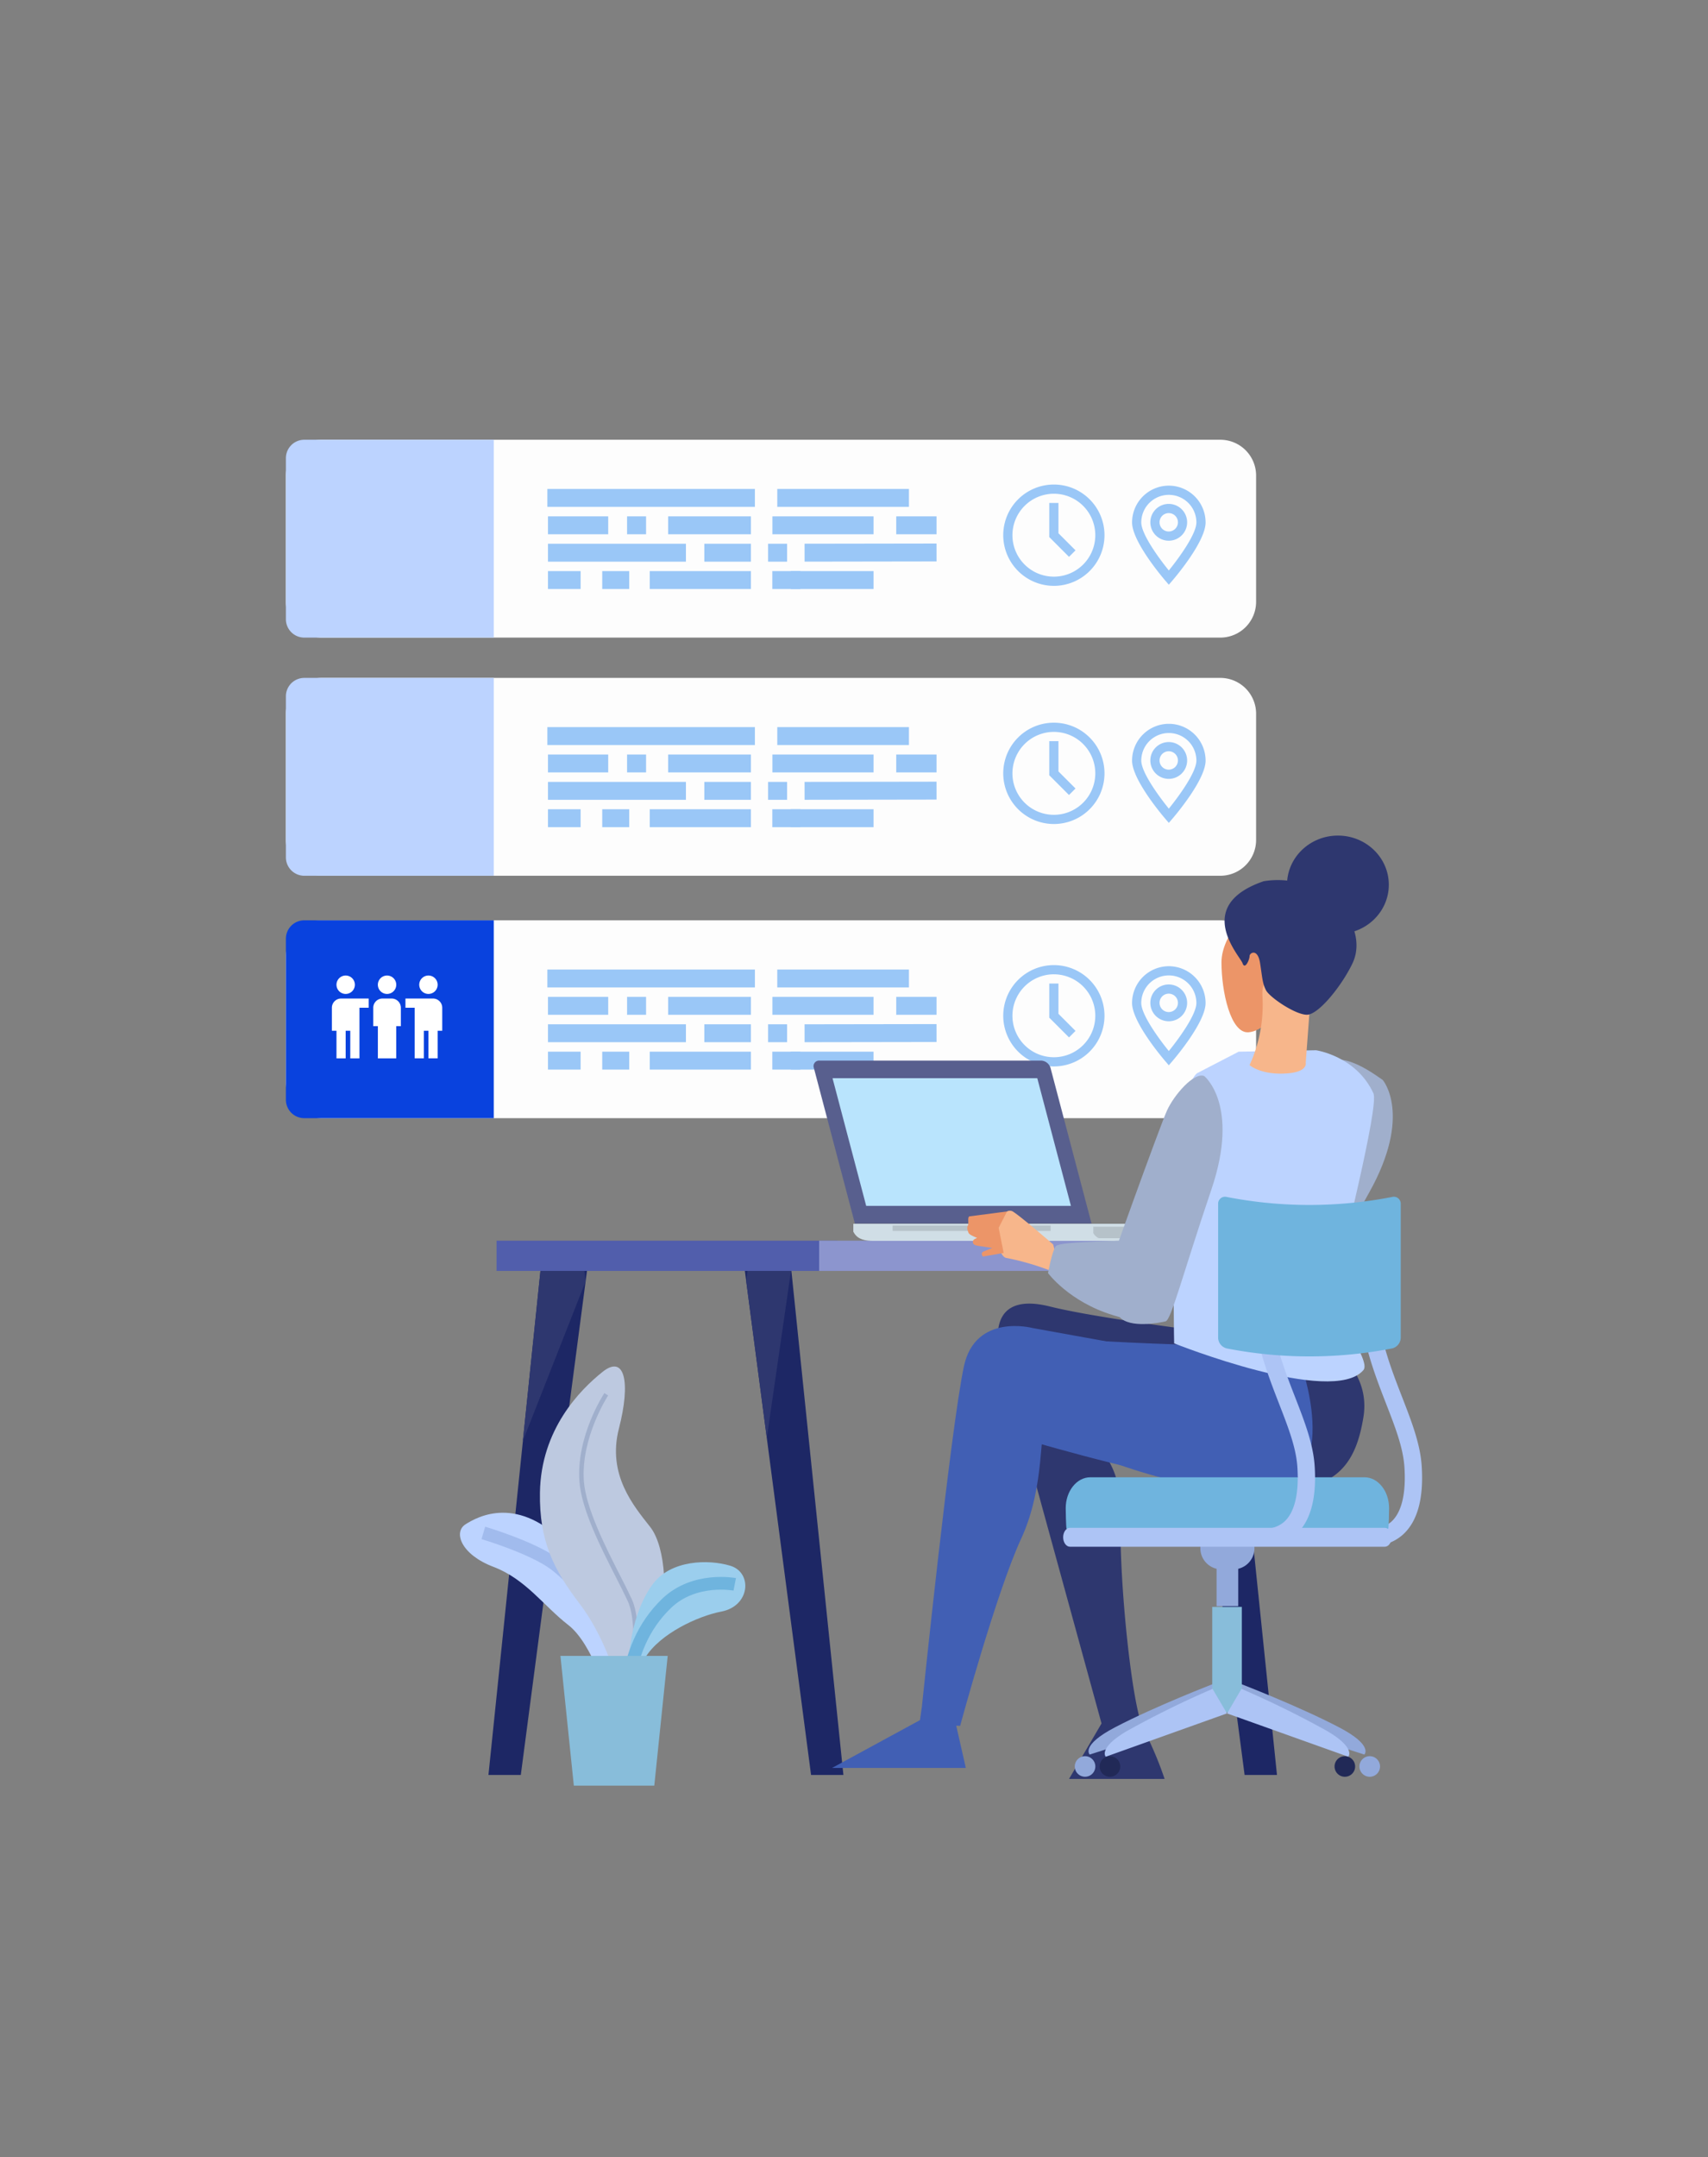 <svg xmlns="http://www.w3.org/2000/svg" xmlns:xlink="http://www.w3.org/1999/xlink" width="500" height="631" viewBox="0 0 500 631">
  <rect x="0" y="0" width="500" height="631" fill="#808080" stroke="none"/>
  <defs>
    <clipPath id="clip-path">
      <path id="Rectangle_71" data-name="Rectangle 71" d="M0,0H490a10,10,0,0,1,10,10V621a10,10,0,0,1-10,10H0a0,0,0,0,1,0,0V0A0,0,0,0,1,0,0Z" transform="translate(932 264)" fill="#fff"/>
    </clipPath>
  </defs>
  <g id="Mask_Group_29" data-name="Mask Group 29" transform="translate(-932 -264)" clip-path="url(#clip-path)">
    <g id="Group_3178" data-name="Group 3178" transform="translate(-1161.685 -673.647)">
      <g id="Group_3145" data-name="Group 3145" transform="translate(2177.379 1206.871)">
        <path id="Rectangle_1465" data-name="Rectangle 1465" d="M10.478,0H273.54a10.478,10.478,0,0,1,10.478,10.478V47.4A10.477,10.477,0,0,1,273.54,57.88H10.478A10.478,10.478,0,0,1,0,47.4V10.478A10.478,10.478,0,0,1,10.478,0Z" transform="translate(0)" fill="#fdfdfd"/>
        <path id="Path_2250" data-name="Path 2250" d="M2238.226,1339.86h-55.463a5.385,5.385,0,0,0-5.385,5.384v47.112a5.385,5.385,0,0,0,5.385,5.384h55.463Z" transform="translate(-2177.379 -1339.86)" fill="#0942de"/>
        <g id="Group_3141" data-name="Group 3141" transform="translate(76.54 17.019)">
          <g id="Group_3140" data-name="Group 3140">
            <line id="Line_174" data-name="Line 174" x2="60.758" fill="none" stroke="#9ac7f7" stroke-miterlimit="10" stroke-width="5.239"/>
            <line id="Line_175" data-name="Line 175" x2="38.548" transform="translate(67.303)" fill="none" stroke="#9ac7f7" stroke-miterlimit="10" stroke-width="5.239"/>
            <line id="Line_176" data-name="Line 176" x2="7.899" transform="translate(16.063 24.028)" fill="none" stroke="#9ac7f7" stroke-miterlimit="10" stroke-width="5.239"/>
            <line id="Line_177" data-name="Line 177" x2="24.232" transform="translate(35.359 8.008)" fill="none" stroke="#9ac7f7" stroke-miterlimit="10" stroke-width="5.239"/>
            <line id="Line_178" data-name="Line 178" x2="13.639" transform="translate(45.951 16.02)" fill="none" stroke="#9ac7f7" stroke-miterlimit="10" stroke-width="5.239"/>
            <line id="Line_179" data-name="Line 179" x2="29.616" transform="translate(29.975 24.028)" fill="none" stroke="#9ac7f7" stroke-miterlimit="10" stroke-width="5.239"/>
            <line id="Line_180" data-name="Line 180" x2="5.563" transform="translate(23.334 8.008)" fill="none" stroke="#9ac7f7" stroke-miterlimit="10" stroke-width="5.239"/>
            <line id="Line_181" data-name="Line 181" x2="17.633" transform="translate(0.18 8.008)" fill="none" stroke="#9ac7f7" stroke-miterlimit="10" stroke-width="5.239"/>
            <line id="Line_182" data-name="Line 182" x2="40.387" transform="translate(0.18 16.02)" fill="none" stroke="#9ac7f7" stroke-miterlimit="10" stroke-width="5.239"/>
            <line id="Line_183" data-name="Line 183" x2="9.556" transform="translate(0.18 24.028)" fill="none" stroke="#9ac7f7" stroke-miterlimit="10" stroke-width="5.239"/>
            <line id="Line_184" data-name="Line 184" x2="29.615" transform="translate(65.874 8.008)" fill="none" stroke="#9ac7f7" stroke-miterlimit="10" stroke-width="5.239"/>
            <line id="Line_185" data-name="Line 185" y1="0.06" x2="38.631" transform="translate(75.296 15.959)" fill="none" stroke="#9ac7f7" stroke-miterlimit="10" stroke-width="5.239"/>
            <line id="Line_186" data-name="Line 186" x2="24.23" transform="translate(71.258 24.028)" fill="none" stroke="#9ac7f7" stroke-miterlimit="10" stroke-width="5.239"/>
            <line id="Line_187" data-name="Line 187" x2="11.798" transform="translate(102.129 8.008)" fill="none" stroke="#9ac7f7" stroke-miterlimit="10" stroke-width="5.239"/>
            <line id="Line_188" data-name="Line 188" x2="5.564" transform="translate(64.616 16.02)" fill="none" stroke="#9ac7f7" stroke-miterlimit="10" stroke-width="5.239"/>
            <line id="Line_189" data-name="Line 189" x2="8.212" transform="translate(65.849 24.028)" fill="none" stroke="#9ac7f7" stroke-miterlimit="10" stroke-width="5.239"/>
          </g>
        </g>
        <g id="Group_3142" data-name="Group 3142" transform="translate(247.707 13.43)">
          <path id="Path_2251" data-name="Path 2251" d="M2670.173,1365.995a10.772,10.772,0,0,0-10.76,10.761c0,5.541,8.742,15.871,9.739,17.032l1.021,1.188,1.021-1.188c1-1.161,9.739-11.491,9.739-17.032A10.772,10.772,0,0,0,2670.173,1365.995Zm0,24.813c-2.935-3.612-8.068-10.639-8.068-14.052a8.068,8.068,0,1,1,16.136,0C2678.241,1380.164,2673.109,1387.194,2670.173,1390.808Z" transform="translate(-2659.413 -1365.995)" fill="#9ac7f7"/>
          <path id="Path_2252" data-name="Path 2252" d="M2675.21,1376.381a5.384,5.384,0,1,0,5.384,5.385A5.39,5.39,0,0,0,2675.21,1376.381Zm0,8.076a2.692,2.692,0,1,1,2.692-2.692A2.695,2.695,0,0,1,2675.21,1384.457Z" transform="translate(-2664.475 -1371.044)" fill="#9ac7f7"/>
        </g>
        <g id="Group_3143" data-name="Group 3143" transform="translate(209.995 13.102)">
          <path id="Path_2253" data-name="Path 2253" d="M2600.846,1395a14.82,14.82,0,1,0-14.82-14.82A14.838,14.838,0,0,0,2600.846,1395Zm0-26.947a12.128,12.128,0,1,1-12.128,12.128A12.142,12.142,0,0,1,2600.846,1368.048Z" transform="translate(-2586.026 -1365.356)" fill="#9ac7f7"/>
          <path id="Path_2254" data-name="Path 2254" d="M2619.922,1389.709l-4.99-4.99v-8.865h-2.692v9.98l5.779,5.78Z" transform="translate(-2598.769 -1370.459)" fill="#9ac7f7"/>
        </g>
        <g id="Group_3144" data-name="Group 3144" transform="translate(13.461 16.153)">
          <path id="Path_2255" data-name="Path 2255" d="M2211.577,1373.987a2.692,2.692,0,1,0-2.692,2.692A2.692,2.692,0,0,0,2211.577,1373.987Z" transform="translate(-2204.847 -1371.294)" fill="#fff"/>
          <path id="Path_2256" data-name="Path 2256" d="M2204.919,1401.891h2.691v-8.077h1.347v8.077h2.692v-14.807h2.693v-2.692h-8.077a2.7,2.7,0,0,0-2.692,2.692v6.73h1.346Z" transform="translate(-2203.573 -1377.661)" fill="#fff"/>
          <path id="Path_2257" data-name="Path 2257" d="M2258.726,1373.985a2.692,2.692,0,1,0-2.692,2.692A2.692,2.692,0,0,0,2258.726,1373.985Z" transform="translate(-2227.767 -1371.293)" fill="#fff"/>
          <path id="Path_2258" data-name="Path 2258" d="M2253.56,1384.39h-8.076v2.692h2.692v14.806h2.692v-8.076h1.346v8.076h2.692v-8.076h1.346v-6.73A2.7,2.7,0,0,0,2253.56,1384.39Z" transform="translate(-2223.947 -1377.66)" fill="#fff"/>
          <path id="Path_2259" data-name="Path 2259" d="M2235.151,1373.987a2.692,2.692,0,1,0-2.692,2.692A2.692,2.692,0,0,0,2235.151,1373.987Z" transform="translate(-2216.307 -1371.294)" fill="#fff"/>
          <path id="Path_2260" data-name="Path 2260" d="M2227.148,1387.084v5.385h1.346v9.422h5.385v-9.422h1.346v-5.385a2.7,2.7,0,0,0-2.692-2.692h-2.692A2.7,2.7,0,0,0,2227.148,1387.084Z" transform="translate(-2215.033 -1377.661)" fill="#fff"/>
        </g>
      </g>
      <g id="Group_3160" data-name="Group 3160" transform="translate(2236.673 1182.083)">
        <g id="Group_3147" data-name="Group 3147" transform="translate(0 118.51)">
          <g id="Group_3146" data-name="Group 3146">
            <path id="Path_2261" data-name="Path 2261" d="M2704.707,1683.18h9.475l-15.63-151.376h-13.735Z" transform="translate(-2483.349 -1526.89)" fill="#1d2765"/>
            <path id="Path_2262" data-name="Path 2262" d="M2686.6,1538.781l6.025,45.844,7.146-49.405-.35-3.416h-12.006Z" transform="translate(-2484.214 -1526.89)" fill="#212957"/>
            <path id="Path_2263" data-name="Path 2263" d="M2457.725,1683.18h9.471l-15.63-151.376h-13.735Z" transform="translate(-2363.284 -1526.89)" fill="#1d2765"/>
            <path id="Path_2264" data-name="Path 2264" d="M2439.615,1538.781l6.024,45.844,7.15-49.405-.354-3.416h-12.006Z" transform="translate(-2364.151 -1526.89)" fill="#2e376f"/>
            <path id="Path_2265" data-name="Path 2265" d="M2302.238,1683.18h-9.474l15.629-151.376h13.737Z" transform="translate(-2292.764 -1526.89)" fill="#1d2765"/>
            <path id="Path_2266" data-name="Path 2266" d="M2330.735,1538.781l-18.384,46.717,5.213-50.279.351-3.416h12.007Z" transform="translate(-2302.286 -1526.89)" fill="#2e376f"/>
            <rect id="Rectangle_1466" data-name="Rectangle 1466" width="99.719" height="8.846" transform="translate(2.37)" fill="#515eac"/>
            <rect id="Rectangle_1467" data-name="Rectangle 1467" width="129.689" height="8.846" transform="translate(96.807)" fill="#8c95ce"/>
          </g>
        </g>
        <g id="Group_3150" data-name="Group 3150" transform="translate(95.196 65.825)">
          <path id="Path_2267" data-name="Path 2267" d="M2593.17,1514.915l.038-.072-.038-2.235h-92.554v2.235s-.015.049,0,.072l.236.416c1.19,1.938,3.323,2.286,5.767,2.286h80.545c2.445,0,4.575-.348,5.768-2.286Z" transform="translate(-2488.998 -1464.873)" fill="#d0dee6"/>
          <path id="Path_2268" data-name="Path 2268" d="M2637.318,1516.121s-.015.039,0,.062l.23.338a3.758,3.758,0,0,0,1.354,1.137h14.073c2.352,0,4.4-.281,5.548-1.847l.221-.341a.456.456,0,0,0,.042-.057l-.024-1.1h-21.444Z" transform="translate(-2555.452 -1465.702)" fill="#b6c2c9"/>
          <g id="Group_3148" data-name="Group 3148" transform="translate(23.125 48.252)">
            <rect id="Rectangle_1468" data-name="Rectangle 1468" width="46.247" height="1.58" fill="#b6c2c9"/>
          </g>
          <g id="Group_3149" data-name="Group 3149">
            <path id="Path_2269" data-name="Path 2269" d="M2559.367,1467.371l-12-45.479a3.023,3.023,0,0,0-2.745-2.175h-64.935a1.618,1.618,0,0,0-1.6,2.175l12,45.479Z" transform="translate(-2478.014 -1419.717)" fill="#585f8e"/>
            <path id="Path_2270" data-name="Path 2270" d="M2498.631,1467.092l-9.854-37.348h59.938l9.853,37.348Z" transform="translate(-2483.247 -1424.592)" fill="#b9e4fd"/>
          </g>
        </g>
        <g id="Group_3159" data-name="Group 3159" transform="translate(100.585 0)">
          <g id="Group_3158" data-name="Group 3158" transform="translate(0)">
            <path id="Path_2271" data-name="Path 2271" d="M2680.432,1570.666s11.75,7.273,9.512,20.7-7.833,24.059-34.13,20.7-48.677-15.667-48.677-15.667,12.309,4.476,11.75,23.5,3.357,56.51,6.714,62.665a106.924,106.924,0,0,1,6.155,14.547H2603.78l9.512-16.225L2583.638,1572.9s-5.6-19.023,14.547-13.988S2680.432,1570.666,2680.432,1570.666Z" transform="translate(-2534.402 -1421.147)" fill="#2e376f"/>
            <g id="Group_3151" data-name="Group 3151" transform="translate(39.572 109.736)">
              <path id="Path_2273" data-name="Path 2273" d="M2598.4,1522.779a75.973,75.973,0,0,0-13.009-3.777c-1.888-.21-3.357-5.455-2.308-8.812.694-2.222,1.388-4.167,2.447-4.8a1.752,1.752,0,0,1,1.959.188c2.308,1.468,11.54,9.442,11.54,9.442S2601.757,1524.248,2598.4,1522.779Z" transform="translate(-2573.882 -1505.167)" fill="#f7b68b"/>
              <path id="Path_2274" data-name="Path 2274" d="M2566.107,1507.041l11.049-1.447-2.447,4.8,1.469,7.343-6.085,1.049s-.839-1.049.21-1.469,2.518-1.049,2.518-1.049-2.937-.419-4.2-.63-1.469-.63-1.469-1.259,1.259-1.049,1.259-1.049-2.308-.839-2.518-1.469-.629-1.469-.21-2.1S2565.478,1507.46,2566.107,1507.041Z" transform="translate(-2565.508 -1505.375)" fill="#ec9568"/>
            </g>
            <g id="Group_3179" data-name="Group 3179" transform="translate(0 143.475)">
              <path id="Path_2272" data-name="Path 2272" d="M2599.842,1580.926l-52.594-9.512s-16.785-4.476-20.142,11.19c-3.913,18.26-12.309,99.592-12.309,99.592l-.56,3.917L2488.5,1700.1h39.166l-2.8-12.309,23.5-82.807s40.285,11.75,53.713,11.75,23.5-5.036,23.5-7.273S2609.353,1579.807,2599.842,1580.926Z" transform="translate(-2488.5 -1570.822)" fill="#415fb4"/>
              <path id="Path_2275" data-name="Path 2275" d="M2651.543,1586.266s13.428,38.606-16.225,36.368-56.51-15.666-58.748-17.9,0,15.666-7.274,31.332-17.9,54.831-17.9,54.831l-10.631-.559,12.31-99.033s.6-15.546,22.94-13.988c24.059,1.679,46.439,2.238,46.439,2.238Z" transform="translate(-2513.906 -1573.925)" fill="#415fb4"/>
            </g>
            <path id="Path_2276" data-name="Path 2276" d="M2728.36,1358s-4.833,7.618-10.106,8.019-7.909-12.028-7.909-20.448,9.227-16.439,10.106-18.845,10.105,5.613,10.105,12.831S2728.36,1355.992,2728.36,1358Z" transform="translate(-2596.344 -1308.474)" fill="#ec9568"/>
            <path id="Path_2277" data-name="Path 2277" d="M2763.587,1425.117s8.777,10.172-4.006,32.974-18.542,35.39-20.27,35.5-10.7.142-12.97-3.7-4.21-7.187-3.414-9.172,19.863-52.717,21.789-57.408C2748.622,1413.793,2760.929,1423.342,2763.587,1425.117Z" transform="translate(-2602.372 -1353.617)" fill="#a0afcc"/>
            <path id="Path_2278" data-name="Path 2278" d="M2689.977,1420.542l12.169-6.294,22.66-.419s11.75,1.678,16.785,12.589c1.732,3.753-9.456,47.242-10.771,54.692-1.679,9.511,10.295,23.432,7.833,26.3-9.115,10.606-55.391-7.833-55.391-7.833S2681.584,1427.256,2689.977,1420.542Z" transform="translate(-2583.112 -1351.029)" fill="#bcd3ff"/>
            <path id="Path_2279" data-name="Path 2279" d="M2672.313,1428.38s10.491,8.393,2.1,33.151-11.749,38.186-13.428,38.606-10.491,2.1-13.428-1.259-5.455-6.294-5.035-8.393,16.785-47.418,18.884-52.034S2669.376,1427.121,2672.313,1428.38Z" transform="translate(-2563.35 -1358.028)" fill="#a0afcc"/>
            <path id="Path_2280" data-name="Path 2280" d="M2744.158,1379.322l-1.37,18.5s.7,2.575-5.139,3.083c-7.879.686-11.3-2.4-11.3-2.4a42.351,42.351,0,0,0,3.769-20.211C2729.428,1366.646,2744.158,1379.322,2744.158,1379.322Z" transform="translate(-2604.121 -1331.362)" fill="#f7b68b"/>
            <path id="Path_2281" data-name="Path 2281" d="M2723.544,1317.277a25.257,25.257,0,0,1,19.869,5.139c5.824,4.453,9.249,12.332,6.167,18.841s-9.935,15.073-13.361,15.073-10.962-5.139-11.99-7.194-1.028-3.426-1.713-7.879-3.083-3.083-3.083-2.056-1.37,4.111-2.056,2.056S2702.647,1324.471,2723.544,1317.277Z" transform="translate(-2597.21 -1303.917)" fill="#2e376f"/>
            <ellipse id="Ellipse_134" data-name="Ellipse 134" cx="14.902" cy="14.388" rx="14.902" ry="14.388" transform="translate(133.185)" fill="#2e376f"/>
            <path id="Path_2282" data-name="Path 2282" d="M2638.948,1520.555c-2.045.909-24.059.56-25.177,2.238s-2.238,7.833-2.238,7.833,6.154,8.393,19.023,12.31,12.31,4.476,18.464-7.833S2643.984,1518.317,2638.948,1520.555Z" transform="translate(-2548.309 -1402.642)" fill="#a0afcc"/>
            <g id="Group_3157" data-name="Group 3157" transform="translate(67.661 105.678)">
              <g id="Group_3152" data-name="Group 3152" transform="translate(86.45 15.434)">
                <path id="Path_2283" data-name="Path 2283" d="M2792.451,1614.013a13.262,13.262,0,0,0,8.775-3.172c4.408-3.833,6.315-10.653,5.672-20.262-.429-6.488-2.983-13.053-5.685-20.01-4.554-11.7-9.708-24.958-7.012-42.493l-5.009-.771c-2.9,18.879,2.755,33.418,7.292,45.1,2.671,6.865,4.98,12.8,5.36,18.507.517,7.795-.826,13.349-3.9,16.06a8.4,8.4,0,0,1-6.7,1.883l-1.016,4.967A11.811,11.811,0,0,0,2792.451,1614.013Z" transform="translate(-2788.398 -1527.305)" fill="#adc4f5"/>
              </g>
              <g id="Group_3155" data-name="Group 3155" transform="translate(3.398 119.962)">
                <g id="Group_3153" data-name="Group 3153" transform="translate(4.021 22.39)">
                  <path id="Path_2284" data-name="Path 2284" d="M2716,1774.286l-4.936,7.528,41.457,13.279s2.771-2.647-7.4-7.965C2733.277,1780.929,2716,1774.286,2716,1774.286Z" transform="translate(-2671.774 -1774.286)" fill="#92a9db"/>
                  <path id="Path_2285" data-name="Path 2285" d="M2671.47,1774.286l4.936,7.528-41.456,13.279s-2.768-2.647,7.4-7.965C2654.2,1780.929,2671.47,1774.286,2671.47,1774.286Z" transform="translate(-2634.606 -1774.286)" fill="#92a9db"/>
                </g>
                <rect id="Rectangle_1469" data-name="Rectangle 1469" width="8.663" height="30.843" transform="translate(40.235)" fill="#88bdda"/>
                <g id="Group_3154" data-name="Group 3154" transform="translate(8.773 23.978)">
                  <path id="Path_2286" data-name="Path 2286" d="M2717.752,1777.376l-4.222,7.182,35.487,12.671s2.369-2.526-6.334-7.6A277.566,277.566,0,0,0,2717.752,1777.376Z" transform="translate(-2677.725 -1777.376)" fill="#adc4f5"/>
                  <path id="Path_2287" data-name="Path 2287" d="M2675.415,1777.376l4.219,7.182-35.485,12.671s-2.369-2.526,6.337-7.6A277.251,277.251,0,0,1,2675.415,1777.376Z" transform="translate(-2643.854 -1777.376)" fill="#adc4f5"/>
                </g>
                <path id="Path_2288" data-name="Path 2288" d="M2774.767,1818.715a3.01,3.01,0,1,0,3.009-3.015A3.009,3.009,0,0,0,2774.767,1818.715Z" transform="translate(-2698.72 -1772.028)" fill="#212957"/>
                <path id="Path_2289" data-name="Path 2289" d="M2640.954,1818.715a3.012,3.012,0,1,0,3.015-3.015A3.013,3.013,0,0,0,2640.954,1818.715Z" transform="translate(-2633.671 -1772.028)" fill="#212957"/>
                <path id="Path_2290" data-name="Path 2290" d="M2788.948,1818.715a3.011,3.011,0,1,0,3.009-3.015A3.007,3.007,0,0,0,2788.948,1818.715Z" transform="translate(-2705.614 -1772.028)" fill="#92a9db"/>
                <path id="Path_2291" data-name="Path 2291" d="M2626.781,1818.715a3.007,3.007,0,1,0,3.01-3.015A3.008,3.008,0,0,0,2626.781,1818.715Z" transform="translate(-2626.781 -1772.028)" fill="#92a9db"/>
              </g>
              <rect id="Rectangle_1470" data-name="Rectangle 1470" width="6.337" height="11.091" transform="translate(44.908 108.659)" fill="#92a9db"/>
              <path id="Path_2292" data-name="Path 2292" d="M2698.308,1691.471a6.18,6.18,0,0,0,6.178,6.177h3.486a6.179,6.179,0,0,0,6.177-6.177h0a6.177,6.177,0,0,0-6.177-6.181h-3.486a6.178,6.178,0,0,0-6.178,6.181Z" transform="translate(-2658.153 -1588.671)" fill="#92a9db"/>
              <path id="Path_2293" data-name="Path 2293" d="M2621.849,1672.033c-.147-.728-.233-5.289-.233-6.073,0-4.989,3.221-9.031,7.2-9.031h80.263c3.974,0,7.2,4.042,7.2,9.031,0,.784-.086,5.344-.24,6.073Z" transform="translate(-2620.872 -1574.884)" fill="#6fb4de"/>
              <path id="Path_2294" data-name="Path 2294" d="M2716.319,1688.463c0,1.528-.89,2.769-2,2.769h-92.158c-1.106,0-2-1.24-2-2.769h0c0-1.526.891-2.764,2-2.764h92.158c1.106,0,2,1.239,2,2.764Z" transform="translate(-2620.168 -1588.87)" fill="#adc4f5"/>
              <g id="Group_3156" data-name="Group 3156" transform="translate(55.118 15.434)">
                <path id="Path_2295" data-name="Path 2295" d="M2731.479,1614.013a13.26,13.26,0,0,0,8.774-3.172c4.408-3.833,6.315-10.653,5.671-20.262-.429-6.488-2.983-13.053-5.685-20.01-4.554-11.7-9.708-24.958-7.013-42.493l-5.009-.771c-2.9,18.879,2.755,33.418,7.292,45.1,2.67,6.865,4.979,12.8,5.36,18.507.517,7.795-.826,13.349-3.9,16.06a8.4,8.4,0,0,1-6.7,1.883l-1.017,4.967A11.8,11.8,0,0,0,2731.479,1614.013Z" transform="translate(-2727.426 -1527.305)" fill="#adc4f5"/>
              </g>
              <path id="Path_2296" data-name="Path 2296" d="M2711.013,1541.63a126.432,126.432,0,0,0,48.3,0,3.292,3.292,0,0,0,2.579-3.054v-39.261a2.028,2.028,0,0,0-2.579-1.993,126.4,126.4,0,0,1-48.3,0,2.029,2.029,0,0,0-2.578,1.993v39.261A3.292,3.292,0,0,0,2711.013,1541.63Z" transform="translate(-2663.076 -1497.271)" fill="#6fb4de"/>
            </g>
          </g>
        </g>
      </g>
      <g id="Group_3165" data-name="Group 3165" transform="translate(2228.333 1337.395)">
        <g id="Group_3161" data-name="Group 3161" transform="translate(0 42.785)">
          <path id="Path_2297" data-name="Path 2297" d="M2320.016,1731.864s-4.579-16.354-11.777-21.915-12.428-13.411-21.913-17.009-11.777-10.14-8.178-12.43,15.373-8.831,29.765,6.215,17.99,26.821,17.663,40.886S2320.671,1740.041,2320.016,1731.864Z" transform="translate(-2276.535 -1677.117)" fill="#bcd3ff"/>
          <path id="Path_2298" data-name="Path 2298" d="M2289.859,1688.6s14.392,4.253,20.935,9.158,18.643,18.644,19.3,32.055" transform="translate(-2283.012 -1682.699)" fill="none" stroke="#a1bbed" stroke-miterlimit="10" stroke-width="3.786"/>
        </g>
        <g id="Group_3163" data-name="Group 3163" transform="translate(23.411 0)">
          <path id="Path_2299" data-name="Path 2299" d="M2346.087,1696.623s7.416-20.933,10.467-27.475,2.616-22.245-2.182-28.35-12.647-15.263-9.158-28.784,1.745-21.8-4.8-16.572-18.033,16.774-18.318,35.326c-.217,14.175,3.964,22.473,11.776,32.71C2340.2,1671.764,2346.524,1687.028,2346.087,1696.623Z" transform="translate(-2322.092 -1593.857)" fill="#bdc9e0"/>
          <g id="Group_3162" data-name="Group 3162" transform="translate(11.483 7.767)">
            <path id="Path_2300" data-name="Path 2300" d="M2359.883,1699.075c.161-.863,3.918-21.237-.049-29.833-.908-1.966-2.122-4.354-3.409-6.88-4.222-8.294-10-19.654-10.6-27.566-.953-12.714,7.011-24.982,7.092-25.1l-1.093-.719c-.339.515-8.29,12.768-7.3,25.923.614,8.173,6.226,19.2,10.735,28.061,1.28,2.516,2.491,4.892,3.388,6.836,3.793,8.216-.01,28.835-.05,29.042Z" transform="translate(-2344.438 -1608.972)" fill="#a0afcc"/>
          </g>
        </g>
        <g id="Group_3164" data-name="Group 3164" transform="translate(49.041 57.24)">
          <path id="Path_2301" data-name="Path 2301" d="M2399.744,1719.7c8.5-1.636,9.158-11.448,2.616-13.411s-17.335-1.635-22.569,5.233c-6.067,7.963-8.5,22.242-6.542,32.382s0-3.925,4.253-10.794S2392.728,1721.047,2399.744,1719.7Z" transform="translate(-2372.268 -1705.245)" fill="#9bceed"/>
          <path id="Path_2302" data-name="Path 2302" d="M2403.369,1717.586s-11.775-2.289-19.952,5.56c-7.078,6.8-10.139,15.264-11.448,23.988" transform="translate(-2371.969 -1711.093)" fill="none" stroke="#6fb4de" stroke-miterlimit="10" stroke-width="3.726"/>
        </g>
        <path id="Path_2303" data-name="Path 2303" d="M2337.7,1796.559h23.551l3.925-37.942h-31.4Z" transform="translate(-2304.364 -1673.95)" fill="#88bdda"/>
      </g>
      <g id="Group_3171" data-name="Group 3171" transform="translate(2177.379 1135.958)">
        <path id="Rectangle_1471" data-name="Rectangle 1471" d="M10.478,0H273.54a10.478,10.478,0,0,1,10.478,10.478V47.4A10.477,10.477,0,0,1,273.54,57.88H10.478A10.478,10.478,0,0,1,0,47.4V10.478A10.478,10.478,0,0,1,10.478,0Z" transform="translate(0)" fill="#fdfdfd"/>
        <path id="Path_2304" data-name="Path 2304" d="M2238.227,1201.864h-55.464a5.385,5.385,0,0,0-5.385,5.384v47.112a5.385,5.385,0,0,0,5.385,5.385h55.464Z" transform="translate(-2177.379 -1201.864)" fill="#bcd3ff"/>
        <g id="Group_3167" data-name="Group 3167" transform="translate(76.541 17.019)">
          <g id="Group_3166" data-name="Group 3166">
            <line id="Line_190" data-name="Line 190" x2="60.756" fill="none" stroke="#9ac7f7" stroke-miterlimit="10" stroke-width="5.239"/>
            <line id="Line_191" data-name="Line 191" x2="38.547" transform="translate(67.303)" fill="none" stroke="#9ac7f7" stroke-miterlimit="10" stroke-width="5.239"/>
            <line id="Line_192" data-name="Line 192" x2="7.898" transform="translate(16.063 24.028)" fill="none" stroke="#9ac7f7" stroke-miterlimit="10" stroke-width="5.239"/>
            <line id="Line_193" data-name="Line 193" x2="24.232" transform="translate(35.358 8.008)" fill="none" stroke="#9ac7f7" stroke-miterlimit="10" stroke-width="5.239"/>
            <line id="Line_194" data-name="Line 194" x2="13.639" transform="translate(45.95 16.02)" fill="none" stroke="#9ac7f7" stroke-miterlimit="10" stroke-width="5.239"/>
            <line id="Line_195" data-name="Line 195" x2="29.616" transform="translate(29.973 24.028)" fill="none" stroke="#9ac7f7" stroke-miterlimit="10" stroke-width="5.239"/>
            <line id="Line_196" data-name="Line 196" x2="5.564" transform="translate(23.332 8.008)" fill="none" stroke="#9ac7f7" stroke-miterlimit="10" stroke-width="5.239"/>
            <line id="Line_197" data-name="Line 197" x2="17.633" transform="translate(0.179 8.008)" fill="none" stroke="#9ac7f7" stroke-miterlimit="10" stroke-width="5.239"/>
            <line id="Line_198" data-name="Line 198" x2="40.387" transform="translate(0.179 16.02)" fill="none" stroke="#9ac7f7" stroke-miterlimit="10" stroke-width="5.239"/>
            <line id="Line_199" data-name="Line 199" x2="9.556" transform="translate(0.179 24.028)" fill="none" stroke="#9ac7f7" stroke-miterlimit="10" stroke-width="5.239"/>
            <line id="Line_200" data-name="Line 200" x2="29.616" transform="translate(65.873 8.008)" fill="none" stroke="#9ac7f7" stroke-miterlimit="10" stroke-width="5.239"/>
            <line id="Line_201" data-name="Line 201" y1="0.06" x2="38.631" transform="translate(75.295 15.959)" fill="none" stroke="#9ac7f7" stroke-miterlimit="10" stroke-width="5.239"/>
            <line id="Line_202" data-name="Line 202" x2="24.232" transform="translate(71.257 24.028)" fill="none" stroke="#9ac7f7" stroke-miterlimit="10" stroke-width="5.239"/>
            <line id="Line_203" data-name="Line 203" x2="11.796" transform="translate(102.129 8.008)" fill="none" stroke="#9ac7f7" stroke-miterlimit="10" stroke-width="5.239"/>
            <line id="Line_204" data-name="Line 204" x2="5.563" transform="translate(64.616 16.02)" fill="none" stroke="#9ac7f7" stroke-miterlimit="10" stroke-width="5.239"/>
            <line id="Line_205" data-name="Line 205" x2="8.211" transform="translate(65.849 24.028)" fill="none" stroke="#9ac7f7" stroke-miterlimit="10" stroke-width="5.239"/>
          </g>
        </g>
        <g id="Group_3169" data-name="Group 3169" transform="translate(247.708 13.43)">
          <path id="Path_2307" data-name="Path 2307" d="M2670.176,1228a10.772,10.772,0,0,0-10.76,10.76c0,5.54,8.742,15.871,9.738,17.032l1.023,1.188,1.02-1.188c1-1.161,9.741-11.492,9.741-17.032A10.772,10.772,0,0,0,2670.176,1228Zm0,24.813c-2.937-3.613-8.068-10.64-8.068-14.052a8.068,8.068,0,0,1,16.137,0C2678.244,1242.168,2673.109,1249.2,2670.176,1252.812Z" transform="translate(-2659.415 -1227.999)" fill="#9ac7f7"/>
          <path id="Path_2308" data-name="Path 2308" d="M2675.21,1238.384a5.384,5.384,0,1,0,5.384,5.384A5.391,5.391,0,0,0,2675.21,1238.384Zm0,8.077a2.692,2.692,0,1,1,2.692-2.692A2.7,2.7,0,0,1,2675.21,1246.461Z" transform="translate(-2664.476 -1233.047)" fill="#9ac7f7"/>
        </g>
        <g id="Group_3170" data-name="Group 3170" transform="translate(209.995 13.102)">
          <path id="Path_2309" data-name="Path 2309" d="M2600.846,1257a14.82,14.82,0,1,0-14.82-14.82A14.836,14.836,0,0,0,2600.846,1257Zm0-26.947a12.128,12.128,0,1,1-12.128,12.127A12.141,12.141,0,0,1,2600.846,1230.051Z" transform="translate(-2586.026 -1227.359)" fill="#9ac7f7"/>
          <path id="Path_2310" data-name="Path 2310" d="M2619.922,1251.712l-4.99-4.99v-8.865h-2.692v9.98l5.779,5.78Z" transform="translate(-2598.769 -1232.462)" fill="#9ac7f7"/>
        </g>
      </g>
      <g id="Group_3177" data-name="Group 3177" transform="translate(2177.379 1066.289)">
        <path id="Rectangle_1472" data-name="Rectangle 1472" d="M10.478,0H273.54a10.478,10.478,0,0,1,10.478,10.478V47.4A10.477,10.477,0,0,1,273.54,57.88H10.478A10.478,10.478,0,0,1,0,47.4V10.478A10.478,10.478,0,0,1,10.478,0Z" transform="translate(0 0)" fill="#fdfdfd"/>
        <path id="Path_2311" data-name="Path 2311" d="M2238.227,1066.289h-55.464a5.385,5.385,0,0,0-5.385,5.384v47.112a5.384,5.384,0,0,0,5.385,5.384h55.464Z" transform="translate(-2177.379 -1066.289)" fill="#bcd3ff"/>
        <g id="Group_3173" data-name="Group 3173" transform="translate(76.541 17.019)">
          <g id="Group_3172" data-name="Group 3172">
            <line id="Line_206" data-name="Line 206" x2="60.756" fill="none" stroke="#9ac7f7" stroke-miterlimit="10" stroke-width="5.239"/>
            <line id="Line_207" data-name="Line 207" x2="38.547" transform="translate(67.303)" fill="none" stroke="#9ac7f7" stroke-miterlimit="10" stroke-width="5.239"/>
            <line id="Line_208" data-name="Line 208" x2="7.898" transform="translate(16.063 24.028)" fill="none" stroke="#9ac7f7" stroke-miterlimit="10" stroke-width="5.239"/>
            <line id="Line_209" data-name="Line 209" x2="24.232" transform="translate(35.358 8.008)" fill="none" stroke="#9ac7f7" stroke-miterlimit="10" stroke-width="5.239"/>
            <line id="Line_210" data-name="Line 210" x2="13.639" transform="translate(45.95 16.02)" fill="none" stroke="#9ac7f7" stroke-miterlimit="10" stroke-width="5.239"/>
            <line id="Line_211" data-name="Line 211" x2="29.616" transform="translate(29.973 24.028)" fill="none" stroke="#9ac7f7" stroke-miterlimit="10" stroke-width="5.239"/>
            <line id="Line_212" data-name="Line 212" x2="5.564" transform="translate(23.332 8.008)" fill="none" stroke="#9ac7f7" stroke-miterlimit="10" stroke-width="5.239"/>
            <line id="Line_213" data-name="Line 213" x2="17.633" transform="translate(0.179 8.008)" fill="none" stroke="#9ac7f7" stroke-miterlimit="10" stroke-width="5.239"/>
            <line id="Line_214" data-name="Line 214" x2="40.387" transform="translate(0.179 16.02)" fill="none" stroke="#9ac7f7" stroke-miterlimit="10" stroke-width="5.239"/>
            <line id="Line_215" data-name="Line 215" x2="9.556" transform="translate(0.179 24.028)" fill="none" stroke="#9ac7f7" stroke-miterlimit="10" stroke-width="5.239"/>
            <line id="Line_216" data-name="Line 216" x2="29.616" transform="translate(65.873 8.008)" fill="none" stroke="#9ac7f7" stroke-miterlimit="10" stroke-width="5.239"/>
            <line id="Line_217" data-name="Line 217" y1="0.06" x2="38.631" transform="translate(75.295 15.959)" fill="none" stroke="#9ac7f7" stroke-miterlimit="10" stroke-width="5.239"/>
            <line id="Line_218" data-name="Line 218" x2="24.232" transform="translate(71.257 24.028)" fill="none" stroke="#9ac7f7" stroke-miterlimit="10" stroke-width="5.239"/>
            <line id="Line_219" data-name="Line 219" x2="11.796" transform="translate(102.129 8.008)" fill="none" stroke="#9ac7f7" stroke-miterlimit="10" stroke-width="5.239"/>
            <line id="Line_220" data-name="Line 220" x2="5.563" transform="translate(64.616 16.02)" fill="none" stroke="#9ac7f7" stroke-miterlimit="10" stroke-width="5.239"/>
            <line id="Line_221" data-name="Line 221" x2="8.211" transform="translate(65.849 24.028)" fill="none" stroke="#9ac7f7" stroke-miterlimit="10" stroke-width="5.239"/>
          </g>
        </g>
        <g id="Group_3175" data-name="Group 3175" transform="translate(247.708 13.43)">
          <path id="Path_2314" data-name="Path 2314" d="M2670.176,1092.424a10.772,10.772,0,0,0-10.76,10.761c0,5.541,8.742,15.872,9.738,17.032l1.023,1.188,1.02-1.188c1-1.16,9.741-11.491,9.741-17.032A10.772,10.772,0,0,0,2670.176,1092.424Zm0,24.813c-2.937-3.613-8.068-10.64-8.068-14.052a8.068,8.068,0,1,1,16.137,0C2678.244,1106.593,2673.109,1113.623,2670.176,1117.237Z" transform="translate(-2659.415 -1092.424)" fill="#9ac7f7"/>
          <path id="Path_2315" data-name="Path 2315" d="M2675.21,1102.81a5.384,5.384,0,1,0,5.384,5.384A5.39,5.39,0,0,0,2675.21,1102.81Zm0,8.076a2.692,2.692,0,1,1,2.692-2.692A2.7,2.7,0,0,1,2675.21,1110.886Z" transform="translate(-2664.476 -1097.473)" fill="#9ac7f7"/>
        </g>
        <g id="Group_3176" data-name="Group 3176" transform="translate(209.995 13.102)">
          <path id="Path_2316" data-name="Path 2316" d="M2600.846,1121.425a14.82,14.82,0,1,0-14.82-14.82A14.837,14.837,0,0,0,2600.846,1121.425Zm0-26.947a12.128,12.128,0,1,1-12.128,12.128A12.141,12.141,0,0,1,2600.846,1094.477Z" transform="translate(-2586.026 -1091.785)" fill="#9ac7f7"/>
          <path id="Path_2317" data-name="Path 2317" d="M2619.922,1116.138l-4.99-4.99v-8.865h-2.692v9.98l5.779,5.78Z" transform="translate(-2598.769 -1096.888)" fill="#9ac7f7"/>
        </g>
      </g>
    </g>
  </g>
</svg>

